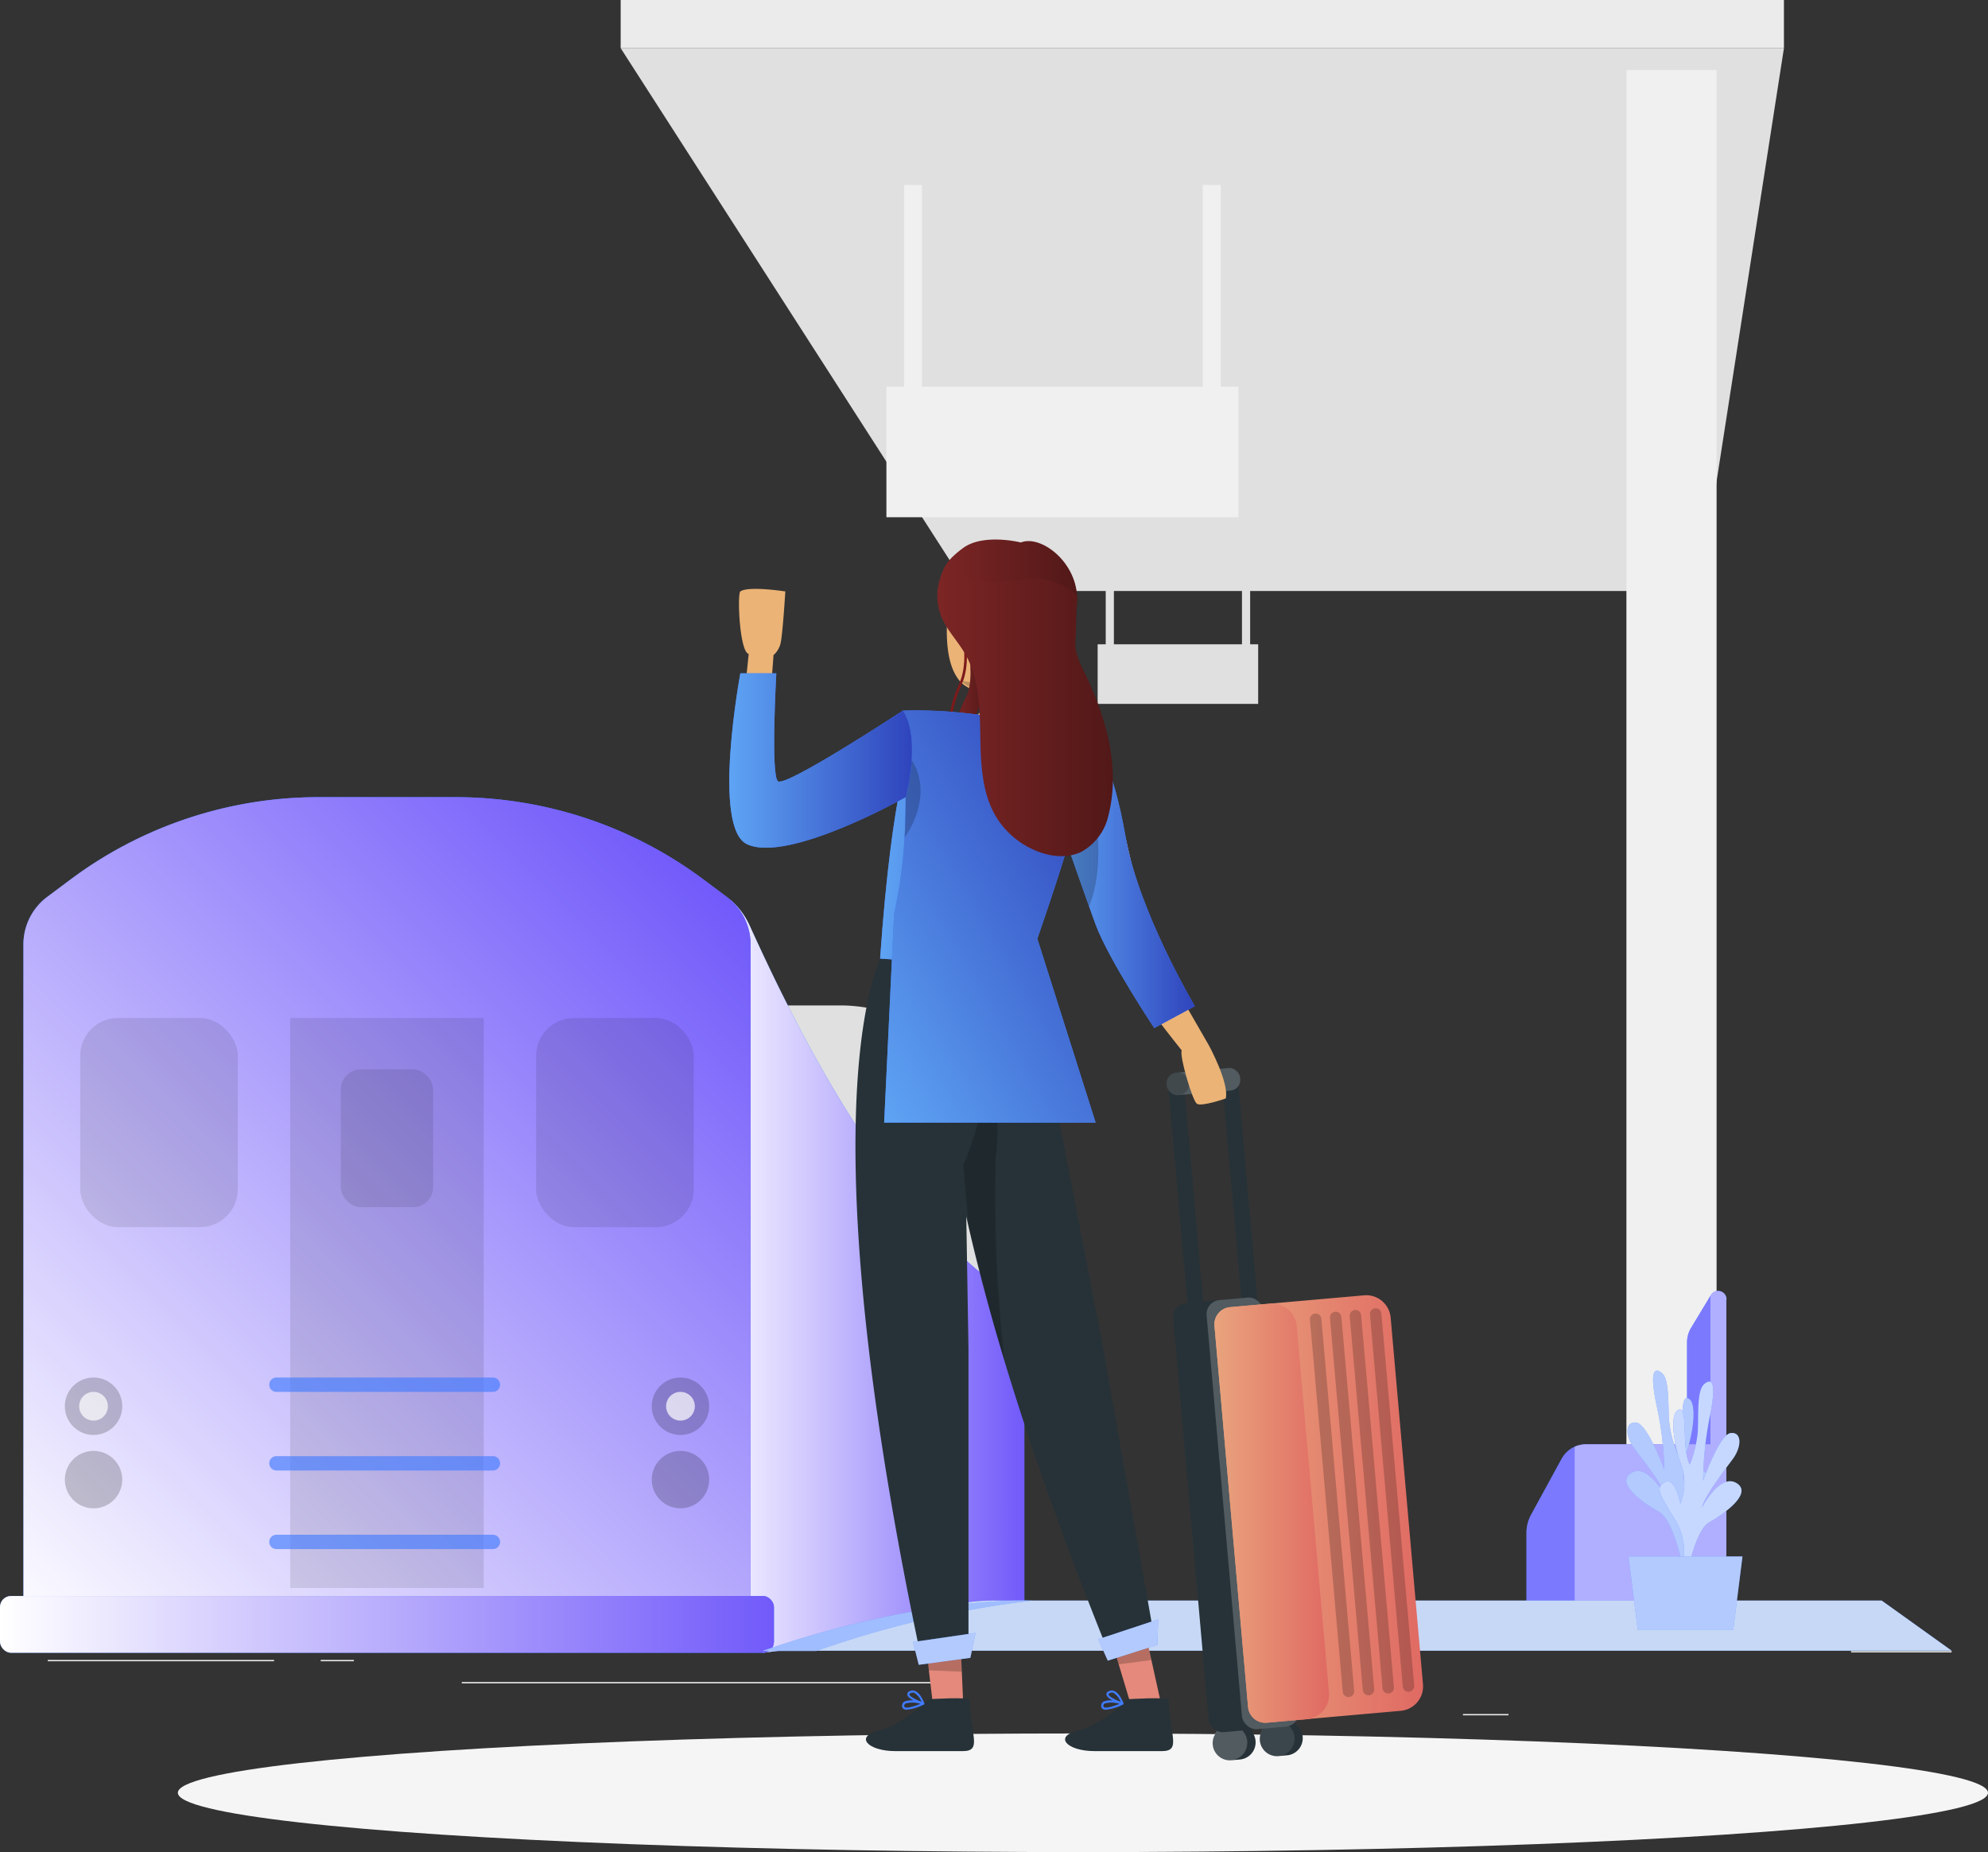 <svg xmlns="http://www.w3.org/2000/svg" xmlns:xlink="http://www.w3.org/1999/xlink" viewBox="0 0 379.36 353.43"><rect x="0" y="0" width="379.36" height="353.43" fill="#333333" stroke="none"/><defs><style>.cls-1{fill:#ebebeb;}.cls-2{fill:#e0e0e0;}.cls-3{fill:#f0f0f0;}.cls-4{fill:#f5f5f5;}.cls-14,.cls-17,.cls-5{fill:#407bff;}.cls-6{fill:#947aff;}.cls-10,.cls-11,.cls-13,.cls-16,.cls-17,.cls-18,.cls-19,.cls-20,.cls-24,.cls-25,.cls-26,.cls-6,.cls-7{isolation:isolate;}.cls-13,.cls-6{opacity:0.7;}.cls-13,.cls-18,.cls-19,.cls-21,.cls-24,.cls-25,.cls-7{fill:#fff;}.cls-7{opacity:0.4;}.cls-8{fill:url(#linear-gradient);}.cls-9{fill:url(#linear-gradient-2);}.cls-10,.cls-11,.cls-24{opacity:0.1;}.cls-12,.cls-25,.cls-26{opacity:0.2;}.cls-14{opacity:0.63;}.cls-15{fill:url(#linear-gradient-3);}.cls-16{fill:#e7eef4;opacity:0.8;}.cls-18{opacity:0.5;}.cls-19,.cls-20{opacity:0.6;}.cls-22,.cls-35{fill:none;}.cls-22{stroke:#263238;stroke-miterlimit:10;stroke-width:3px;}.cls-23{fill:#263238;}.cls-27{fill:url(#linear-gradient-4);}.cls-28{fill:url(#linear-gradient-5);}.cls-29{fill:#ebb376;}.cls-30{fill:url(#linear-gradient-6);}.cls-31{fill:#e4897b;}.cls-32{fill:url(#linear-gradient-7);}.cls-33{fill:url(#linear-gradient-8);}.cls-34{fill:url(#linear-gradient-9);}.cls-35{stroke:#7c1a1a;stroke-linecap:round;stroke-linejoin:round;stroke-width:0.5px;}.cls-36{fill:url(#linear-gradient-10);}.cls-37{fill:url(#linear-gradient-11);}.cls-38{fill:url(#linear-gradient-12);}</style><linearGradient id="linear-gradient" x1="133.96" y1="243.58" x2="195.43" y2="243.58" gradientUnits="userSpaceOnUse"><stop offset="0" stop-color="#fff"/><stop offset="1" stop-color="#715afa"/></linearGradient><linearGradient id="linear-gradient-2" x1="4.7" y1="313.58" x2="142.99" y2="175.29" xlink:href="#linear-gradient"/><linearGradient id="linear-gradient-3" x1="0" y1="309.98" x2="147.69" y2="309.98" xlink:href="#linear-gradient"/><linearGradient id="linear-gradient-4" x1="231.73" y1="287.93" x2="271.56" y2="287.93" gradientUnits="userSpaceOnUse"><stop offset="0" stop-color="#e9a47d"/><stop offset="1" stop-color="#e06a63"/></linearGradient><linearGradient id="linear-gradient-5" x1="231.73" y1="288.72" x2="253.63" y2="288.72" xlink:href="#linear-gradient-4"/><linearGradient id="linear-gradient-6" x1="201.47" y1="169.08" x2="227.98" y2="169.08" gradientUnits="userSpaceOnUse"><stop offset="0" stop-color="#5ea4f4"/><stop offset="1" stop-color="#2f44bc"/></linearGradient><linearGradient id="linear-gradient-7" x1="167.98" y1="163.28" x2="204.45" y2="163.28" xlink:href="#linear-gradient-6"/><linearGradient id="linear-gradient-8" x1="179.63" y1="109.79" x2="205.55" y2="109.79" gradientUnits="userSpaceOnUse"><stop offset="0" stop-color="#7c2525"/><stop offset="1" stop-color="#521818"/></linearGradient><linearGradient id="linear-gradient-9" x1="182.08" y1="132.09" x2="188.39" y2="132.09" xlink:href="#linear-gradient-8"/><linearGradient id="linear-gradient-10" x1="157.19" y1="194.25" x2="217.63" y2="159.35" xlink:href="#linear-gradient-6"/><linearGradient id="linear-gradient-11" x1="139.17" y1="145.13" x2="174.03" y2="145.13" xlink:href="#linear-gradient-6"/><linearGradient id="linear-gradient-12" x1="178.85" y1="134.77" x2="212.37" y2="134.77" xlink:href="#linear-gradient-8"/></defs><g id="Layer_2" data-name="Layer 2"><g id="Character_1" data-name="Character 1"><rect class="cls-1" x="279.17" y="327.08" width="8.69" height="0.25"/><rect class="cls-1" x="353.23" y="315.08" width="19.19" height="0.25"/><rect class="cls-1" x="9.11" y="316.76" width="43.19" height="0.25"/><rect class="cls-1" x="61.2" y="316.76" width="6.33" height="0.25"/><rect class="cls-1" x="88.12" y="320.98" width="93.68" height="0.25"/><polygon class="cls-2" points="340.42 9.19 118.44 9.19 185 112.78 324.31 112.78 340.42 9.19"/><rect class="cls-3" x="310.36" y="13.38" width="17.21" height="296.08"/><rect class="cls-1" x="118.44" width="221.98" height="9.19"/><rect class="cls-3" x="229.52" y="35.29" width="3.41" height="45.14"/><rect class="cls-3" x="172.52" y="35.29" width="3.41" height="45.14"/><rect class="cls-3" x="169.15" y="73.78" width="67.16" height="24.92"/><path class="cls-2" d="M117.12,191.86h43.14a30.39,30.39,0,0,1,30.39,30.39v85.06a0,0,0,0,1,0,0H86.73a0,0,0,0,1,0,0V222.25A30.39,30.39,0,0,1,117.12,191.86Z"/><path class="cls-3" d="M110,172.06c.53.49,1.06,1,1.6,1.46h-6Q95.43,165,85.86,156.64h7.91c1.91,1.86,3.81,3.71,5.74,5.55Z"/><path class="cls-3" d="M124.65,173.52h-8.26l-4.08-3.9-10.22-10.06c-1-1-1.93-1.94-2.89-2.92h9.89Q117.42,165.87,124.65,173.52Z"/><path class="cls-3" d="M119.77,180.9q7.8,7,15.79,13.72h-3.78q-8.76-6.85-17.17-13.72Z"/><path class="cls-3" d="M145.22,194.62h-5.79q-7.71-6.72-15.2-13.72h7.45Q139.21,188.72,145.22,194.62Z"/><rect class="cls-2" x="237" y="105.39" width="1.56" height="20.59"/><rect class="cls-2" x="211" y="105.39" width="1.56" height="20.59"/><rect class="cls-2" x="209.46" y="122.95" width="30.63" height="11.37"/><ellipse id="_Path_" data-name="&lt;Path&gt;" class="cls-4" cx="206.65" cy="342.11" rx="172.71" ry="11.32"/><path class="cls-3" d="M187.72,203.46H176.64q7.37,5.59,14.93,11.12H200S195.72,211,187.72,203.46Z"/><path class="cls-5" d="M329.43,248v59.36l-28.94-.45-9.2-.14V292.51a7.19,7.19,0,0,1,.88-3.45L298,278.38a5.33,5.33,0,0,1,2.5-2.31,5.27,5.27,0,0,1,2.16-.46h19.27V256.15a5.31,5.31,0,0,1,.76-2.74l3.72-6.16.05-.08a1.6,1.6,0,0,1,3,.82Z"/><path class="cls-6" d="M329.43,248v59.36l-28.94-.45-9.2-.14V292.51a7.19,7.19,0,0,1,.88-3.45L298,278.38a5.33,5.33,0,0,1,2.5-2.31,5.27,5.27,0,0,1,2.16-.46h19.27V256.15a5.31,5.31,0,0,1,.76-2.74l3.72-6.16.05-.08a1.6,1.6,0,0,1,3,.82Z"/><path class="cls-7" d="M329.43,248v59.36l-28.94-.45V276.07a5.27,5.27,0,0,1,2.16-.46H326.4V247.25l.05-.08a1.6,1.6,0,0,1,3,.82Z"/><path class="cls-5" d="M193.42,247.37l-1.95-1.46a35.69,35.69,0,0,0-3.21-2.13c-23.36-18.13-40.94-57.94-45.38-67.52a14.3,14.3,0,0,0-3.43-4.49l-2.4,22.49L134,310.33h11.28l.36,5.06c29.87-3.82,49.83-5.06,49.83-5.06v-59A5,5,0,0,0,193.42,247.37Z"/><path class="cls-8" d="M193.42,247.37l-1.95-1.46a35.69,35.69,0,0,0-3.21-2.13c-23.36-18.13-40.94-57.94-45.38-67.52a14.3,14.3,0,0,0-3.43-4.49l-2.4,22.49L134,310.33h11.28l.36,5.06c29.87-3.82,49.83-5.06,49.83-5.06v-59A5,5,0,0,0,193.42,247.37Z"/><path class="cls-5" d="M86.92,152.12H60.77a79.11,79.11,0,0,0-47.38,15.76L9,171.16a11.32,11.32,0,0,0-4.53,9.06V313.33H143.23V180.22a11.32,11.32,0,0,0-4.53-9.06l-4.39-3.28A79.14,79.14,0,0,0,86.92,152.12Z"/><path class="cls-9" d="M86.92,152.12H60.77a79.11,79.11,0,0,0-47.38,15.76L9,171.16a11.32,11.32,0,0,0-4.53,9.06V313.33H143.23V180.22a11.32,11.32,0,0,0-4.53-9.06l-4.39-3.28A79.14,79.14,0,0,0,86.92,152.12Z"/><rect class="cls-5" y="304.56" width="147.69" height="10.83" rx="2.09"/><rect class="cls-10" x="55.38" y="194.26" width="36.92" height="108.77"/><g class="cls-11"><rect x="102.31" y="194.26" width="30.07" height="39.91" rx="7.21"/><rect x="15.31" y="194.26" width="30.07" height="39.91" rx="7.21"/></g><rect class="cls-10" x="65.04" y="204.07" width="17.61" height="26.29" rx="3.82"/><circle class="cls-12" cx="129.85" cy="268.35" r="5.48"/><path class="cls-13" d="M132.59,268.35a2.74,2.74,0,1,1-2.74-2.74A2.74,2.74,0,0,1,132.59,268.35Z"/><circle class="cls-12" cx="129.85" cy="282.35" r="5.48"/><circle class="cls-12" cx="17.85" cy="268.35" r="5.48"/><path class="cls-13" d="M20.59,268.35a2.74,2.74,0,1,1-2.74-2.74A2.74,2.74,0,0,1,20.59,268.35Z"/><circle class="cls-12" cx="17.85" cy="282.35" r="5.48"/><path class="cls-14" d="M94.06,265.61H52.75a1.37,1.37,0,0,1-1.37-1.37h0a1.37,1.37,0,0,1,1.37-1.37H94.06a1.37,1.37,0,0,1,1.37,1.37h0A1.37,1.37,0,0,1,94.06,265.61Z"/><path class="cls-14" d="M94.06,280.61H52.75a1.37,1.37,0,0,1-1.37-1.37h0a1.37,1.37,0,0,1,1.37-1.37H94.06a1.37,1.37,0,0,1,1.37,1.37h0A1.37,1.37,0,0,1,94.06,280.61Z"/><path class="cls-14" d="M94.06,295.61H52.75a1.37,1.37,0,0,1-1.37-1.37h0a1.37,1.37,0,0,1,1.37-1.37H94.06a1.37,1.37,0,0,1,1.37,1.37h0A1.37,1.37,0,0,1,94.06,295.61Z"/><rect class="cls-15" y="304.56" width="147.69" height="10.83" rx="2.09"/><path class="cls-5" d="M189.44,305.43H359.07L372.43,315H153.13S176.08,305.43,189.44,305.43Z"/><path class="cls-16" d="M189.44,305.43H359.07L372.43,315H153.13S176.08,305.43,189.44,305.43Z"/><path class="cls-17" d="M155.78,315.05a190.18,190.18,0,0,1,41.08-9.6s-20.4-1.08-51.39,9.6Z"/><path class="cls-18" d="M155.78,315.05a190.18,190.18,0,0,1,41.08-9.6s-20.4-1.08-51.39,9.6Z"/><path class="cls-5" d="M322.5,298.64a11.61,11.61,0,0,1,.39-10.51c3.09-5.22,4-6.45,2-7.51s-2.87,4.17-2.87,4.17a10.66,10.66,0,0,1-.29-7.38c1.37-3.78,2.23-9.92.36-10.58s-.36,7.67-2,10.5a22.09,22.09,0,0,1-1.59-6.19c-.23-3,.12-7.87-1.35-9.11s-2.43-.38-1,6.31a62.71,62.71,0,0,1,1.45,12.12s-3.21-8.77-5.37-9-2.15,2.59-.3,5.05,5.39,6.88,6,9.16c0,0-3.52-6.61-6.69-4.58s2.76,6,5.4,7.45S321.14,299,321.14,299Z"/><path class="cls-19" d="M322.5,298.64a11.61,11.61,0,0,1,.39-10.51c3.09-5.22,4-6.45,2-7.51s-2.87,4.17-2.87,4.17a10.66,10.66,0,0,1-.29-7.38c1.37-3.78,2.23-9.92.36-10.58s-.36,7.67-2,10.5a22.09,22.09,0,0,1-1.59-6.19c-.23-3,.12-7.87-1.35-9.11s-2.43-.38-1,6.31a62.71,62.71,0,0,1,1.45,12.12s-3.21-8.77-5.37-9-2.15,2.59-.3,5.05,5.39,6.88,6,9.16c0,0-3.52-6.61-6.69-4.58s2.76,6,5.4,7.45S321.14,299,321.14,299Z"/><path class="cls-5" d="M320.37,300.81a11.61,11.61,0,0,0-.53-10.5c-3.16-5.18-4.07-6.4-2.11-7.49s2.92,4.13,2.92,4.13a10.58,10.58,0,0,0,.19-7.38c-1.42-3.76-2.36-9.89-.49-10.57s.45,7.66,2.12,10.48a22.37,22.37,0,0,0,1.5-6.22c.19-3-.23-7.87,1.23-9.13s2.42-.41,1.06,6.3A63.23,63.23,0,0,0,325,282.57s3.09-8.82,5.24-9.1,2.19,2.56.38,5-5.31,7-5.86,9.23c0,0,3.43-6.65,6.63-4.67s-2.68,6.05-5.3,7.52-4.34,10.54-4.34,10.54Z"/><path class="cls-13" d="M320.37,300.81a11.61,11.61,0,0,0-.53-10.5c-3.16-5.18-4.07-6.4-2.11-7.49s2.92,4.13,2.92,4.13a10.58,10.58,0,0,0,.19-7.38c-1.42-3.76-2.36-9.89-.49-10.57s.45,7.66,2.12,10.48a22.37,22.37,0,0,0,1.5-6.22c.19-3-.23-7.87,1.23-9.13s2.42-.41,1.06,6.3A63.23,63.23,0,0,0,325,282.57s3.09-8.82,5.24-9.1,2.19,2.56.38,5-5.31,7-5.86,9.23c0,0,3.43-6.65,6.63-4.67s-2.68,6.05-5.3,7.52-4.34,10.54-4.34,10.54Z"/><polygon class="cls-5" points="332.51 297.01 310.76 297.01 312.52 310.97 330.75 310.97 332.51 297.01"/><g class="cls-20"><polygon class="cls-21" points="332.51 297.01 310.76 297.01 312.52 310.97 330.75 310.97 332.51 297.01"/></g><rect class="cls-22" x="226.71" y="206.93" width="10.33" height="51.37" transform="translate(483.29 443.95) rotate(174.96)"/><path class="cls-23" d="M243.39,328.57l1.64-.15a3.28,3.28,0,1,1,.57,6.54l-1.63.15a3.28,3.28,0,1,1-.58-6.54Z"/><path class="cls-24" d="M240.34,332.07a3.35,3.35,0,1,0,3-3.62A3.36,3.36,0,0,0,240.34,332.07Z"/><path class="cls-23" d="M234.4,329.36l1.63-.14a3.28,3.28,0,1,1,.58,6.54l-1.63.14a3.28,3.28,0,1,1-.58-6.54Z"/><path class="cls-25" d="M231.35,332.86a3.34,3.34,0,1,0,3-3.62A3.35,3.35,0,0,0,231.35,332.86Z"/><rect class="cls-23" x="227.23" y="247.98" width="17.23" height="82.2" rx="2.69" transform="translate(496.17 556.32) rotate(174.96)"/><rect class="cls-25" x="233.59" y="247.7" width="10.85" height="82.2" rx="2.69" transform="translate(502.49 555.48) rotate(174.96)"/><rect class="cls-23" x="222.62" y="204.25" width="14.06" height="4.31" rx="2" transform="translate(476.55 391.83) rotate(174.96)"/><rect class="cls-25" x="222.62" y="204.25" width="14.06" height="4.31" rx="2" transform="translate(476.55 391.83) rotate(174.96)"/><rect class="cls-26" x="222.64" y="204.68" width="4.2" height="4.31" rx="2" transform="translate(466.8 393.11) rotate(174.96)"/><path class="cls-27" d="M265.37,251.4l6.17,70a4.68,4.68,0,0,1-4.25,5.07l-25.57,2.26a3.3,3.3,0,0,1-3.56-3L231.75,253a3.28,3.28,0,0,1,3-3.56l25.58-2.26A4.68,4.68,0,0,1,265.37,251.4Z"/><path class="cls-28" d="M247.44,253l6.17,70a4.69,4.69,0,0,1-4.25,5.08l-7.64.67a3.3,3.3,0,0,1-3.56-3L231.75,253a3.28,3.28,0,0,1,3-3.56l7.64-.68A4.7,4.7,0,0,1,247.44,253Z"/><path class="cls-26" d="M257.41,323.84h0a1.09,1.09,0,0,1-1.18-1l-6.26-71a1.09,1.09,0,0,1,1-1.17h0a1.09,1.09,0,0,1,1.18,1l6.26,71A1.09,1.09,0,0,1,257.41,323.84Z"/><path class="cls-26" d="M261.23,323.5h0a1.09,1.09,0,0,1-1.18-1l-6.26-71a1.08,1.08,0,0,1,1-1.18h0a1.09,1.09,0,0,1,1.18,1l6.26,71A1.08,1.08,0,0,1,261.23,323.5Z"/><path class="cls-26" d="M265,323.16h0a1.09,1.09,0,0,1-1.18-1l-6.26-71a1.09,1.09,0,0,1,1-1.18h0a1.09,1.09,0,0,1,1.18,1L266,322A1.09,1.09,0,0,1,265,323.16Z"/><path class="cls-26" d="M268.86,322.83h0a1.09,1.09,0,0,1-1.18-1l-6.26-71a1.09,1.09,0,0,1,1-1.17h0a1.09,1.09,0,0,1,1.18,1l6.26,71A1.09,1.09,0,0,1,268.86,322.83Z"/><path class="cls-29" d="M207.56,142c5.95,3.13,9.74,34.13,12.68,39.3s10.44,18.17,10.44,18.17,3.9,7.14,3.23,10.14c0,0-4.7,1.66-5.54,1s-3.36-9.17-2.86-10.15c0,0-10.33-12.93-12.17-16.7s-10.87-30.12-10.87-30.12Z"/><path class="cls-5" d="M228,192l-7.74,4.18s-8.72-13.11-11.17-19.71c-.37-1-.79-2.17-1.25-3.46-2.63-7.31-6.35-18.17-6.35-18.17l3.87-6.57,3.73-6.35s3.24,3.6,5.71,17.81S228,192,228,192Z"/><path class="cls-30" d="M228,192l-7.74,4.18s-8.72-13.11-11.17-19.71c-.37-1-.79-2.17-1.25-3.46-2.63-7.31-6.35-18.17-6.35-18.17l3.87-6.57,3.73-6.35s3.24,3.6,5.71,17.81S228,192,228,192Z"/><path class="cls-26" d="M207.82,173c-2.63-7.31-6.35-18.17-6.35-18.17l3.87-6.57,3.12,4.18S211.4,164.1,207.82,173Z"/><polygon class="cls-31" points="221.34 324.11 215.73 325.1 213.43 317.45 211.33 310.42 217.8 308.16 219.68 316.61 221.34 324.11"/><polygon class="cls-26" points="219.71 316.78 213.46 317.6 211.34 310.5 217.81 308.2 219.71 316.78"/><polygon class="cls-31" points="183.87 326.52 178.17 326.52 177.23 318.58 176.39 311.3 183.15 310.2 183.53 318.84 183.87 326.52"/><polygon class="cls-26" points="183.53 319.01 177.23 318.74 176.39 311.38 183.15 310.24 183.53 319.01"/><path class="cls-23" d="M220.24,312.33,211,314c-9.31-23.2-15.93-42.56-20.61-58.64-2.52-8.67-4.49-16.38-6-23.22l.42,25.26v57.37h-9.37c-22.8-108.71-6.64-133.56-6.64-133.56l27.27-4.66a124,124,0,0,1,2.28,15.26l1.23,9,10.66,55.05Z"/><polygon class="cls-5" points="209.56 312.81 221.01 309.02 220.86 313.89 211.39 316.9 209.56 312.81"/><polygon class="cls-19" points="209.56 312.81 221.01 309.02 220.86 313.89 211.39 316.9 209.56 312.81"/><polygon class="cls-5" points="174.23 313.34 186.16 311.6 185.17 316.36 175.32 317.69 174.23 313.34"/><polygon class="cls-19" points="174.23 313.34 186.16 311.6 185.17 316.36 175.32 317.69 174.23 313.34"/><path class="cls-26" d="M191.65,259.56c-.43-1.44-.85-2.86-1.26-4.25-2.28-7.87-3.88-14.95-5.56-21.3v0l-1-11.69s5.82-12.86,3.64-21.9c.2.52,4.05,10.37,2.53,20.21A285.83,285.83,0,0,0,191.65,259.56Z"/><path class="cls-23" d="M185,324.39c0-.63-7.83-.13-7.83-.13s-4.81,4.89-9.49,6-2.06,3.9,3.17,3.9h12.91C187.49,334.15,185.17,331,185,324.39Z"/><path class="cls-5" d="M172.37,326.07a.76.76,0,0,1-.19-.83.82.82,0,0,1,.42-.53,3.16,3.16,0,0,1,1.76-.19c-.64-.34-1.2-.76-1.22-1.17s.16-.48.51-.65a1.21,1.21,0,0,1,1,0c1.06.44,1.71,2.26,1.74,2.34a.22.22,0,0,1,0,.16l0,0h0s0,0-.07.06a9.88,9.88,0,0,1-3.24,1A1.13,1.13,0,0,1,172.37,326.07Zm.44-1a.43.43,0,0,0-.23.27c-.07.31,0,.39.06.41.36.31,1.8-.13,3-.61A5,5,0,0,0,172.81,325.07Zm1-2c-.11.05-.28.15-.28.26,0,.35,1.14,1,2.3,1.4a3.48,3.48,0,0,0-1.34-1.68.92.92,0,0,0-.32-.07A.8.8,0,0,0,173.83,323.07Z"/><path class="cls-23" d="M223,324.39c0-.63-7.83-.13-7.83-.13s-4.81,4.89-9.49,6-2.06,3.9,3.17,3.9h12.91C225.49,334.15,223.17,331,223,324.39Z"/><path class="cls-5" d="M210.37,326.07a.76.76,0,0,1-.19-.83.82.82,0,0,1,.42-.53,3.16,3.16,0,0,1,1.76-.19c-.64-.34-1.2-.76-1.22-1.17s.16-.48.51-.65a1.21,1.21,0,0,1,1,0c1.06.44,1.71,2.26,1.74,2.34a.22.22,0,0,1,0,.16l0,0h0s0,0-.07.06a9.88,9.88,0,0,1-3.24,1A1.13,1.13,0,0,1,210.37,326.07Zm.44-1a.43.43,0,0,0-.23.27c-.07.31,0,.39.06.41.36.31,1.8-.13,3-.61A5,5,0,0,0,210.81,325.07Zm1-2c-.11.05-.28.15-.28.26,0,.35,1.14,1,2.3,1.4a3.48,3.48,0,0,0-1.34-1.68.92.92,0,0,0-.32-.07A.8.8,0,0,0,211.83,323.07Z"/><path class="cls-5" d="M174,142s-3.75,7.72-6.05,40.92l24.61,1.74,11.86-39.48Z"/><path class="cls-32" d="M174,142s-3.75,7.72-6.05,40.92l24.61,1.74,11.86-39.48Z"/><path class="cls-29" d="M195,129.61a1.06,1.06,0,0,1-.21.16,10.12,10.12,0,0,1-3.53,1.73c-3.72.85-6.27.34-7.93-1.34h0c-2.32-2.53-2.9-7-2.57-12.41a20,20,0,0,1,1.18-6.31.34.34,0,0,1,0-.1,2,2,0,0,0,.09-.22,7.38,7.38,0,0,1,5.42-4.51,15.21,15.21,0,0,1,3.2-.35C201.2,106.15,203.1,123.59,195,129.61Z"/><path class="cls-26" d="M194.81,129.77a9.87,9.87,0,0,1-3.53,1.58c-3.72.86-6.27.23-7.93-1.49a10.51,10.51,0,0,0,6.69-.54A5.49,5.49,0,0,1,194.81,129.77Z"/><path class="cls-29" d="M195.88,139.29c.64,3-3.24,4.22-3.24,4.22-6.35-2.72-7.53-6.09-7.53-6.09,5.3-2.77,3.76-10.59,3.76-10.59l1.08.53,7.57,1.48s-2.1,4-2.38,4.95c0,0,0,0,0,0C193.71,138.62,195.88,139.29,195.88,139.29Z"/><path class="cls-23" d="M181.94,111.37s-.58,7.39,6.42,10.56c0,0,3,7.67,7.43,7.78,6,.15,11.35-8.43,9.26-17.18C202.34,101.19,185.16,100.27,181.94,111.37Z"/><path class="cls-29" d="M184.82,119.81c0-1.15.92-3.09,2.72-2.83s2.88,4.85-1.68,5.87C185.21,123,184.81,122.21,184.82,119.81Z"/><path class="cls-33" d="M194.81,103.52s-7.05-1.78-10.95,1c-4.55,3.31-6.27,6.73-.89,12.05,0,0,11.84-3.84,15.77-3a43.74,43.74,0,0,1,6.75,2C206.32,107.74,198.74,101.92,194.81,103.52Z"/><path class="cls-34" d="M183.08,115.18s3.75,13.14,1.27,17.82c-4.72,8.95-.6,15.76-.6,15.76l1.68.24s-4.6-6.09-.61-10.42,3.9-16.31,3.2-19.78S183.08,115.18,183.08,115.18Z"/><path class="cls-35" d="M181.63,112.34s4.52,11.67,1.72,18-2.67,11,.05,14.18"/><path class="cls-29" d="M146.82,135.57l.79-10.56a4.36,4.36,0,0,0,1.32-2.15c.4-1.41.93-10,.93-10s-7.07-1.09-8.58,0c-.62.45-.17,11.52,1.59,11.93l-1.19,11.6Z"/><path class="cls-5" d="M209.07,214.22H168.72l1.89-39.78a92.29,92.29,0,0,0,2-14.6c.06-1,.1-2.05.13-3.16.09-2.74.1-5.83,0-9.43,0-.58,0-1.17-.05-1.77,0-1.41-.1-2.9-.17-4.46s-.16-3.5-.27-5.41a84,84,0,0,1,11.87.47,88.17,88.17,0,0,1,12.37,2.15c5.22,1.44,11,3.72,11,3.72s.8.44-.23,6.12c-.48,2.54-1.34,6.06-2.82,11.07s-3.56,11.51-6.49,20Z"/><path class="cls-36" d="M209.07,214.22H168.72l1.89-39.78a92.29,92.29,0,0,0,2-14.6c.06-1,.1-2.05.13-3.16.09-2.74.1-5.83,0-9.43,0-.58,0-1.17-.05-1.77,0-1.41-.1-2.9-.17-4.46s-.16-3.5-.27-5.41a84,84,0,0,1,11.87.47,88.17,88.17,0,0,1,12.37,2.15c5.22,1.44,11,3.72,11,3.72s.8.44-.23,6.12c-.48,2.54-1.34,6.06-2.82,11.07s-3.56,11.51-6.49,20Z"/><path class="cls-26" d="M172.77,156.68c.09-2.74.1-5.83,0-9.43,0-.58,0-1.17-.05-1.77l1.3-.36s4.5,5.9-1.39,14.72C172.7,158.84,172.74,157.79,172.77,156.68Z"/><path class="cls-5" d="M172.29,135.61s-22.45,14.73-23.85,13.47-.3-20.59-.3-20.59h-6.86s-5.51,29.45,1.28,32.61c7.89,3.68,30.28-9,30.28-9S175.86,140.94,172.29,135.61Z"/><path class="cls-37" d="M172.29,135.61s-22.45,14.73-23.85,13.47-.3-20.59-.3-20.59h-6.86s-5.51,29.45,1.28,32.61c7.89,3.68,30.28-9,30.28-9S175.86,140.94,172.29,135.61Z"/><path class="cls-38" d="M181.91,106.23s0,0-.06,0a10.8,10.8,0,0,0-2.21,11.5c1.08,2.55,3.11,4.58,4.5,7,2.73,4.68,2.84,10.37,2.93,15.78s.31,11.13,3.22,15.7a16.12,16.12,0,0,0,7.24,6.07c2.77,1.19,6.05,1.59,8.77.3a10.49,10.49,0,0,0,5.22-7c2.36-9.21-.55-19-4.6-27.31-.88-1.81-1.82-3.7-1.7-5.71.09-1.42.3-8.95.3-8.95a12.18,12.18,0,0,0-7.61-3.18C193.78,110.24,184.27,113.92,181.91,106.23Z"/></g></g></svg>